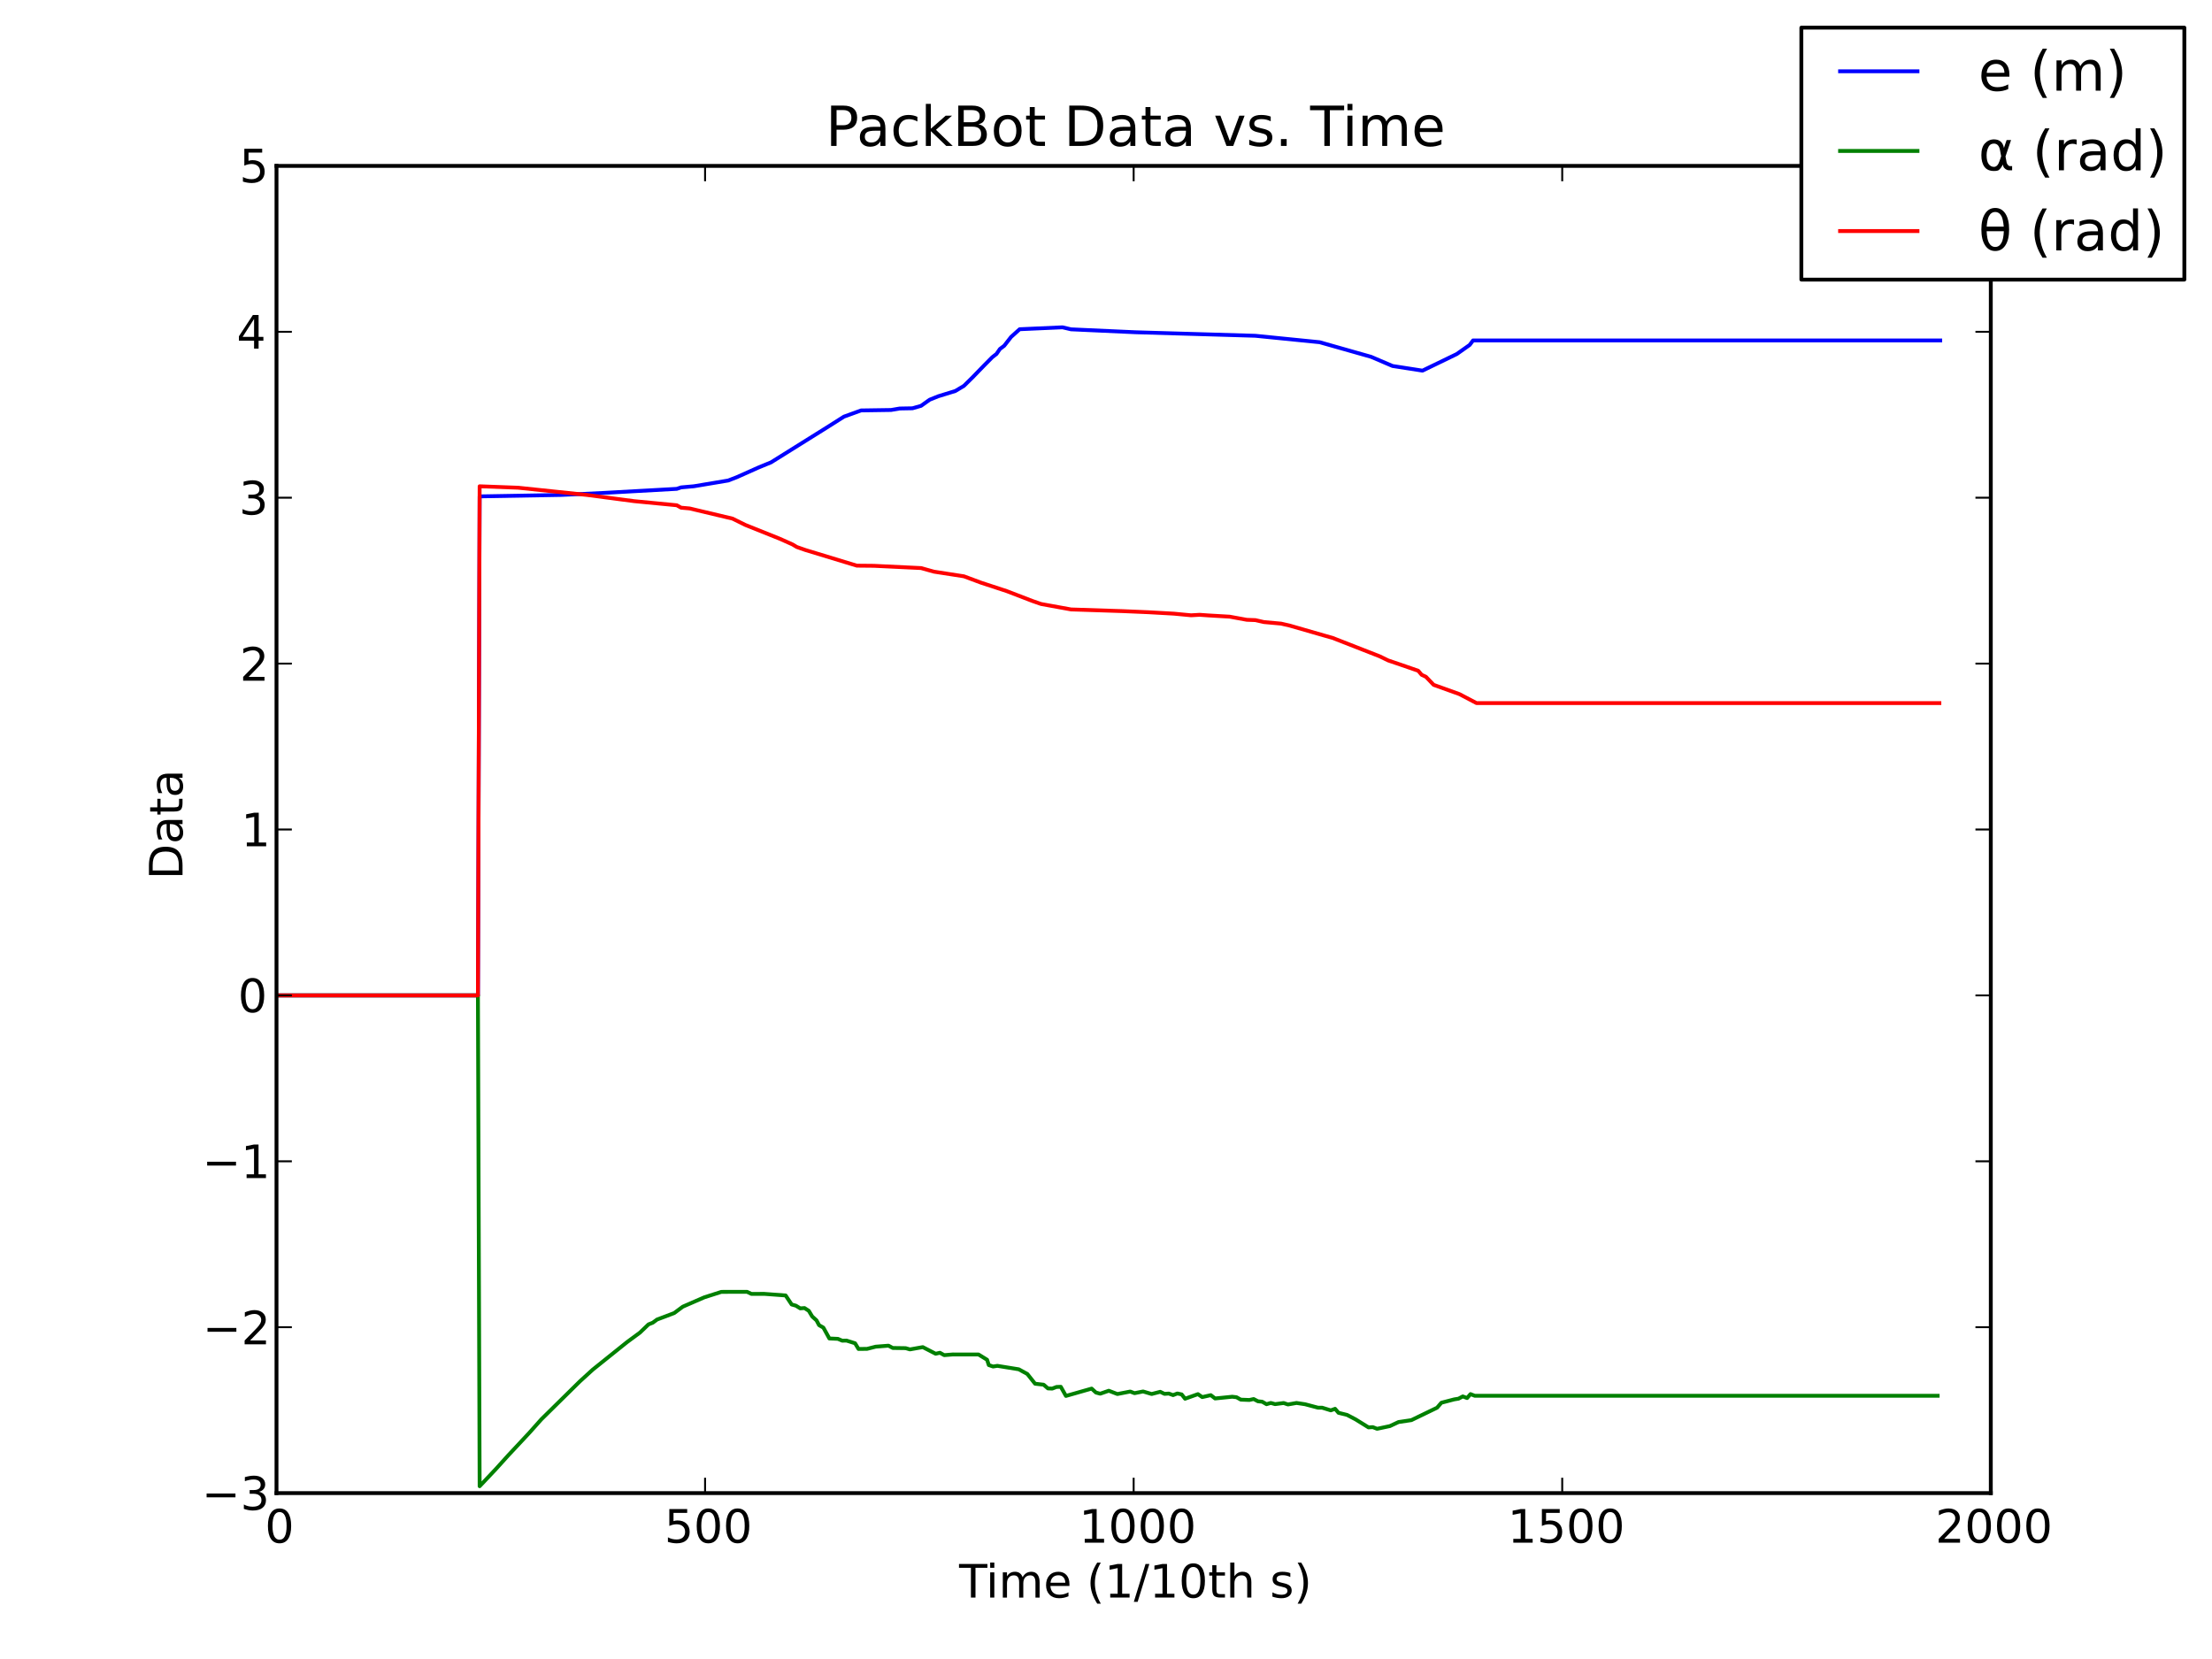 <?xml version="1.0" encoding="UTF-8" standalone="no"?>
<!-- Created with matplotlib (http://matplotlib.sourceforge.net/) -->

<svg
   xmlns:dc="http://purl.org/dc/elements/1.1/"
   xmlns:cc="http://creativecommons.org/ns#"
   xmlns:rdf="http://www.w3.org/1999/02/22-rdf-syntax-ns#"
   xmlns:svg="http://www.w3.org/2000/svg"
   xmlns="http://www.w3.org/2000/svg"
   xmlns:xlink="http://www.w3.org/1999/xlink"
   xmlns:sodipodi="http://sodipodi.sourceforge.net/DTD/sodipodi-0.dtd"
   xmlns:inkscape="http://www.inkscape.org/namespaces/inkscape"
   width="576pt"
   height="432pt"
   viewBox="0 0 576 432"
   version="1.1"
   id="svg1"
   inkscape:version="0.47pre4 r22446"
   sodipodi:docname="pbData.svg"
   inkscape:export-filename="/home/thomas/docs/thesis/thomas/images/pbData.png"
   inkscape:export-xdpi="300"
   inkscape:export-ydpi="300">
  <rect x="0" y="0" width="576" height="432" fill="#333333" stroke="none"/>
  <defs
     id="defs510">
    <inkscape:perspective
       sodipodi:type="inkscape:persp3d"
       inkscape:vp_x="0 : 270 : 1"
       inkscape:vp_y="0 : 1000 : 0"
       inkscape:vp_z="720 : 270 : 1"
       inkscape:persp3d-origin="360 : 180 : 1"
       id="perspective514" />
  </defs>
  <sodipodi:namedview
     pagecolor="#ffffff"
     bordercolor="#666666"
     borderopacity="1"
     objecttolerance="10"
     gridtolerance="10"
     guidetolerance="10"
     inkscape:pageopacity="0"
     inkscape:pageshadow="2"
     inkscape:window-width="640"
     inkscape:window-height="489"
     id="namedview508"
     showgrid="false"
     inkscape:zoom="0.43703704"
     inkscape:cx="360"
     inkscape:cy="270"
     inkscape:window-x="0"
     inkscape:window-y="25"
     inkscape:window-maximized="0"
     inkscape:current-layer="svg1" />
  <g
     id="figure1">
    <g
       id="patch1">
      <path
         style="fill: #ffffff; stroke: #ffffff; stroke-width: 1; stroke-linejoin: round; stroke-linecap: square;  opacity: 1"
         d="M0 432L576 432L576 0 L0 0L0 432"
         id="path5" />
    </g>
    <g
       id="axes1">
      <g
         id="patch2">
        <path
           style="fill: #ffffff; opacity: 1"
           d="M72 388.8L518.4 388.8L518.4 43.2 L72 43.2L72 388.8"
           id="path9" />
      </g>
      <g
         id="line2d1">
        <defs
           id="defs12">
          <clipPath
             id="p50431ccdcb28178602d99d9270004dde">
            <rect
               x="72"
               y="43.2"
               width="446.4"
               height="345.6"
               id="rect15" />
          </clipPath>
        </defs>
        <path
           style="fill: none; stroke: #0000ff; stroke-width: 1; stroke-linejoin: round; stroke-linecap: square;  opacity: 1"
           clip-path="url(#p50431ccdcb28178602d99d9270004dde)"
           d="M72 259.2L124.452 259.2L124.898 129.256 L146.102 128.884L157.262 128.351L176.234 127.295 L177.35 126.916L180.698 126.619L189.626 125.123 L191.858 124.26L197.438 121.769L200.786 120.39 L215.294 111.325L219.758 108.494L224.222 106.876 L232.034 106.759L234.266 106.376L237.614 106.316 L239.846 105.677L242.078 104.087L244.31 103.189 L248.774 101.813L251.006 100.475L253.238 98.278 L256.363 95.058L258.372 93.029L259.488 92.161 L260.381 90.874L261.497 90.035L263.282 87.743 L265.514 85.73L276.674 85.233L278.906 85.757 L295.646 86.517L326.894 87.437L343.634 89.113 L357.026 92.913L362.606 95.3L370.418 96.513 L379.346 92.188L382.694 89.828L383.587 88.645 L505.231 88.645L505.231 88.645"
           id="path17" />
      </g>
      <g
         id="line2d2">
        <path
           style="fill: none; stroke: #008000; stroke-width: 1; stroke-linejoin: round; stroke-linecap: square;  opacity: 1"
           clip-path="url(#p50431ccdcb28178602d99d9270004dde)"
           d="M72 259.2L124.452 259.2L124.898 387.009 L129.139 382.519L132.264 379.059L137.844 373.09 L140.969 369.586L151.013 359.692L154.361 356.64 L163.289 349.476L166.637 347.011L168.869 344.872 L169.985 344.42L171.101 343.601L173.333 342.765 L175.565 341.914L177.797 340.258L183.377 337.83 L187.841 336.401L194.537 336.389L195.653 336.928 L199.001 336.92L204.581 337.337L206.143 339.683 L207.259 339.999L208.375 340.693L209.491 340.614 L210.607 341.33L211.5 342.811L212.616 343.82 L213.286 345.072L214.402 345.706L215.964 348.536 L218.196 348.635L219.312 349.109L220.428 349.085 L222.66 349.784L223.553 351.269L225.785 351.24 L228.017 350.673L231.365 350.41L232.481 351.009 L235.829 351.058L236.945 351.381L240.293 350.787 L243.641 352.512L244.757 352.258L245.873 352.879 L248.105 352.697L254.801 352.702L257.033 354.076 L257.479 355.46L258.595 355.838L259.711 355.664 L261.943 356.024L265.291 356.564L267.523 357.79 L269.532 360.318L271.764 360.573L272.88 361.54 L273.996 361.586L275.112 361.161L276.228 361.118 L277.567 363.496L284.263 361.587L285.379 362.615 L286.495 362.917L288.727 362.145L290.959 363.002 L294.307 362.352L295.423 362.779L297.655 362.335 L299.887 362.996L302.119 362.42L303.235 362.959 L304.351 362.879L305.467 363.285L306.583 362.857 L307.699 363.098L308.592 364.225L311.94 363.03 L313.056 363.8L315.288 363.297L316.404 364.155 L320.868 363.706L321.984 363.836L323.1 364.462 L325.332 364.551L326.448 364.305L327.564 364.892 L328.68 365.006L329.796 365.649L330.912 365.322 L332.028 365.632L334.26 365.342L335.376 365.72 L337.608 365.329L339.84 365.663L343.188 366.553 L344.304 366.565L346.536 367.255L347.652 366.847 L348.545 367.89L350.777 368.441L353.009 369.612 L356.357 371.69L357.473 371.621L358.589 372.057 L361.937 371.346L364.169 370.3L367.517 369.802 L374.213 366.563L375.329 365.268L378.677 364.395 L379.793 364.213L380.909 363.624L382.025 364.051 L382.918 363.023L384.034 363.459L504.562 363.459 L504.562 363.459"
           id="path20" />
      </g>
      <g
         id="line2d3">
        <path
           style="fill: none; stroke: #ff0000; stroke-width: 1; stroke-linejoin: round; stroke-linecap: square;  opacity: 1"
           clip-path="url(#p50431ccdcb28178602d99d9270004dde)"
           d="M72 259.2L124.452 259.2L124.898 126.626 L134.942 127.003L152.798 128.879L165.074 130.493 L176.234 131.572L177.35 132.2L179.582 132.4 L190.742 135.046L194.09 136.697L203.018 140.276 L206.366 141.769L207.482 142.436L209.714 143.218 L223.106 147.295L227.57 147.337L239.846 147.925 L243.194 148.86L251.006 150.071L255.47 151.733 L262.166 153.93L268.862 156.505L271.094 157.279 L278.906 158.697L292.298 159.135L298.994 159.421 L305.69 159.796L307.922 160.009L310.154 160.219 L312.386 160.094L314.618 160.252L320.198 160.579 L324.662 161.395L326.894 161.479L329.126 161.986 L333.59 162.389L335.822 162.898L344.75 165.47 L346.982 166.101L359.258 170.9L361.49 171.983 L364.838 173.121L369.302 174.666L370.195 175.719 L371.311 176.236L373.32 178.335L380.016 180.741 L384.48 183.081L505.008 183.081L505.008 183.081"
           id="path23" />
      </g>
      <g
         id="matplotlib.axis1">
        <g
           id="xtick1">
          <g
             id="line2d4">
            <defs
               id="defs28">
              <path
                 id="m30e32995789d870ad79a2e54c91cf9c6"
                 d="M0 0L0 -4" />
            </defs>
            <g
               id="g31">
              <use
                 style="fill: none; stroke: #000000; stroke-width: 0.5; stroke-linejoin: round; stroke-linecap: butt;  opacity: 1"
                 xlink:href="#m30e32995789d870ad79a2e54c91cf9c6"
                 x="72"
                 y="388.8"
                 id="use33" />
            </g>
          </g>
          <g
             id="line2d5">
            <defs
               id="defs36">
              <path
                 id="m9281cae24120827b11d5ea8a7ad3e96b"
                 d="M0 0L0 4" />
            </defs>
            <g
               id="g39">
              <use
                 style="fill: none; stroke: #000000; stroke-width: 0.5; stroke-linejoin: round; stroke-linecap: butt;  opacity: 1"
                 xlink:href="#m9281cae24120827b11d5ea8a7ad3e96b"
                 x="72"
                 y="43.2"
                 id="use41" />
            </g>
          </g>
          <g
             id="text1">
            <defs
               id="defs44">
              <path
                 id="c_7a2040fe3b94fcd41d0a72c84e93b115"
                 d="M31.781 -66.406q-7.609 0 -11.453 7.5q-3.828 7.484 -3.828 22.531q0 14.984 3.828 22.484q3.844 7.5 11.453 7.5q7.672 0 11.5 -7.5q3.844 -7.5 3.844 -22.484q0 -15.047 -3.844 -22.531q-3.828 -7.5 -11.5 -7.5M31.781 -74.219q12.266 0 18.734 9.703q6.469 9.688 6.469 28.141q0 18.406 -6.469 28.109q-6.469 9.688 -18.734 9.688q-12.25 0 -18.719 -9.688q-6.469 -9.703 -6.469 -28.109q0 -18.453 6.469 -28.141q6.469 -9.703 18.719 -9.703" />
            </defs>
            <g
               style="fill: #000000; opacity: 1"
               transform="translate(68.977,401.706)scale(0.12)"
               id="g47">
              <use
                 xlink:href="#c_7a2040fe3b94fcd41d0a72c84e93b115"
                 id="use49" />
            </g>
          </g>
        </g>
        <g
           id="xtick2">
          <g
             id="line2d6">
            <g
               id="g53">
              <use
                 style="fill: none; stroke: #000000; stroke-width: 0.5; stroke-linejoin: round; stroke-linecap: butt;  opacity: 1"
                 xlink:href="#m30e32995789d870ad79a2e54c91cf9c6"
                 x="183.6"
                 y="388.8"
                 id="use55" />
            </g>
          </g>
          <g
             id="line2d7">
            <g
               id="g58">
              <use
                 style="fill: none; stroke: #000000; stroke-width: 0.5; stroke-linejoin: round; stroke-linecap: butt;  opacity: 1"
                 xlink:href="#m9281cae24120827b11d5ea8a7ad3e96b"
                 x="183.6"
                 y="43.2"
                 id="use60" />
            </g>
          </g>
          <g
             id="text2">
            <defs
               id="defs63">
              <path
                 id="c_1260a2df50f305f3db244e29828f968e"
                 d="M10.797 -72.906l38.719 0l0 8.312l-29.688 0l0 17.859q2.141 -0.734 4.281 -1.094q2.156 -0.359 4.312 -0.359q12.203 0 19.328 6.688q7.141 6.688 7.141 18.109q0 11.766 -7.328 18.297q-7.328 6.516 -20.656 6.516q-4.594 0 -9.359 -0.781q-4.75 -0.781 -9.828 -2.344l0 -9.922q4.391 2.391 9.078 3.562q4.688 1.172 9.906 1.172q8.453 0 13.375 -4.438q4.938 -4.438 4.938 -12.062q0 -7.609 -4.938 -12.047q-4.922 -4.453 -13.375 -4.453q-3.953 0 -7.891 0.875q-3.922 0.875 -8.016 2.734z" />
            </defs>
            <g
               style="fill: #000000; opacity: 1"
               transform="translate(172.998,401.706)scale(0.12)"
               id="g66">
              <use
                 xlink:href="#c_1260a2df50f305f3db244e29828f968e"
                 id="use68" />
              <use
                 xlink:href="#c_7a2040fe3b94fcd41d0a72c84e93b115"
                 x="63.623"
                 id="use70" />
              <use
                 xlink:href="#c_7a2040fe3b94fcd41d0a72c84e93b115"
                 x="127.246"
                 id="use72" />
            </g>
          </g>
        </g>
        <g
           id="xtick3">
          <g
             id="line2d8">
            <g
               id="g76">
              <use
                 style="fill: none; stroke: #000000; stroke-width: 0.5; stroke-linejoin: round; stroke-linecap: butt;  opacity: 1"
                 xlink:href="#m30e32995789d870ad79a2e54c91cf9c6"
                 x="295.2"
                 y="388.8"
                 id="use78" />
            </g>
          </g>
          <g
             id="line2d9">
            <g
               id="g81">
              <use
                 style="fill: none; stroke: #000000; stroke-width: 0.5; stroke-linejoin: round; stroke-linecap: butt;  opacity: 1"
                 xlink:href="#m9281cae24120827b11d5ea8a7ad3e96b"
                 x="295.2"
                 y="43.2"
                 id="use83" />
            </g>
          </g>
          <g
             id="text3">
            <defs
               id="defs86">
              <path
                 id="c_42baa63129a918535c52adb20d687ea7"
                 d="M12.406 -8.297l16.109 0l0 -55.625l-17.531 3.516l0 -8.984l17.438 -3.516l9.859 0l0 64.609l16.109 0l0 8.297l-41.984 0z" />
            </defs>
            <g
               style="fill: #000000; opacity: 1"
               transform="translate(280.973,401.706)scale(0.12)"
               id="g89">
              <use
                 xlink:href="#c_42baa63129a918535c52adb20d687ea7"
                 id="use91" />
              <use
                 xlink:href="#c_7a2040fe3b94fcd41d0a72c84e93b115"
                 x="63.623"
                 id="use93" />
              <use
                 xlink:href="#c_7a2040fe3b94fcd41d0a72c84e93b115"
                 x="127.246"
                 id="use95" />
              <use
                 xlink:href="#c_7a2040fe3b94fcd41d0a72c84e93b115"
                 x="190.869"
                 id="use97" />
            </g>
          </g>
        </g>
        <g
           id="xtick4">
          <g
             id="line2d10">
            <g
               id="g101">
              <use
                 style="fill: none; stroke: #000000; stroke-width: 0.5; stroke-linejoin: round; stroke-linecap: butt;  opacity: 1"
                 xlink:href="#m30e32995789d870ad79a2e54c91cf9c6"
                 x="406.8"
                 y="388.8"
                 id="use103" />
            </g>
          </g>
          <g
             id="line2d11">
            <g
               id="g106">
              <use
                 style="fill: none; stroke: #000000; stroke-width: 0.5; stroke-linejoin: round; stroke-linecap: butt;  opacity: 1"
                 xlink:href="#m9281cae24120827b11d5ea8a7ad3e96b"
                 x="406.8"
                 y="43.2"
                 id="use108" />
            </g>
          </g>
          <g
             id="text4">
            <g
               style="fill: #000000; opacity: 1"
               transform="translate(392.573,401.706)scale(0.12)"
               id="g111">
              <use
                 xlink:href="#c_42baa63129a918535c52adb20d687ea7"
                 id="use113" />
              <use
                 xlink:href="#c_1260a2df50f305f3db244e29828f968e"
                 x="63.623"
                 id="use115" />
              <use
                 xlink:href="#c_7a2040fe3b94fcd41d0a72c84e93b115"
                 x="127.246"
                 id="use117" />
              <use
                 xlink:href="#c_7a2040fe3b94fcd41d0a72c84e93b115"
                 x="190.869"
                 id="use119" />
            </g>
          </g>
        </g>
        <g
           id="xtick5">
          <g
             id="line2d12">
            <g
               id="g123">
              <use
                 style="fill: none; stroke: #000000; stroke-width: 0.5; stroke-linejoin: round; stroke-linecap: butt;  opacity: 1"
                 xlink:href="#m30e32995789d870ad79a2e54c91cf9c6"
                 x="518.4"
                 y="388.8"
                 id="use125" />
            </g>
          </g>
          <g
             id="line2d13">
            <g
               id="g128">
              <use
                 style="fill: none; stroke: #000000; stroke-width: 0.5; stroke-linejoin: round; stroke-linecap: butt;  opacity: 1"
                 xlink:href="#m9281cae24120827b11d5ea8a7ad3e96b"
                 x="518.4"
                 y="43.2"
                 id="use130" />
            </g>
          </g>
          <g
             id="text5">
            <defs
               id="defs133">
              <path
                 id="c_ed3f3ed3ebfbd18bcb9c012009a68ad1"
                 d="M19.188 -8.297l34.422 0l0 8.297l-46.281 0l0 -8.297q5.609 -5.812 15.297 -15.594q9.703 -9.797 12.188 -12.641q4.734 -5.312 6.609 -9q1.891 -3.688 1.891 -7.25q0 -5.812 -4.078 -9.469q-4.078 -3.672 -10.625 -3.672q-4.641 0 -9.797 1.609q-5.141 1.609 -11 4.891l0 -9.969q5.953 -2.391 11.125 -3.609q5.188 -1.219 9.484 -1.219q11.328 0 18.062 5.672q6.734 5.656 6.734 15.125q0 4.5 -1.688 8.531q-1.672 4.016 -6.125 9.484q-1.219 1.422 -7.766 8.188q-6.531 6.766 -18.453 18.922" />
            </defs>
            <g
               style="fill: #000000; opacity: 1"
               transform="translate(503.955,401.706)scale(0.12)"
               id="g136">
              <use
                 xlink:href="#c_ed3f3ed3ebfbd18bcb9c012009a68ad1"
                 id="use138" />
              <use
                 xlink:href="#c_7a2040fe3b94fcd41d0a72c84e93b115"
                 x="63.623"
                 id="use140" />
              <use
                 xlink:href="#c_7a2040fe3b94fcd41d0a72c84e93b115"
                 x="127.246"
                 id="use142" />
              <use
                 xlink:href="#c_7a2040fe3b94fcd41d0a72c84e93b115"
                 x="190.869"
                 id="use144" />
            </g>
          </g>
        </g>
        <g
           id="text6">
          <defs
             id="defs147">
            <path
               id="c_9e4b30cbdf32072672ded72e9074c4c9"
               d="M-0.297 -72.906l61.672 0l0 8.312l-25.875 0l0 64.594l-9.906 0l0 -64.594l-25.891 0z" />
            <path
               id="c_6a63bda47b2f3da1cec6aadd80692cfe"
               d="M9.422 -54.688l8.984 0l0 54.688l-8.984 0zM9.422 -75.984l8.984 0l0 11.391l-8.984 0z" />
            <path
               id="c_4653c6dfde66c7610eae0911760d3490"
               d="M52 -44.188q3.375 -6.062 8.062 -8.938q4.688 -2.875 11.031 -2.875q8.547 0 13.188 5.984q4.641 5.969 4.641 17l0 33.016l-9.031 0l0 -32.719q0 -7.859 -2.797 -11.656q-2.781 -3.812 -8.484 -3.812q-6.984 0 -11.047 4.641q-4.047 4.625 -4.047 12.641l0 30.906l-9.031 0l0 -32.719q0 -7.906 -2.781 -11.688q-2.781 -3.781 -8.594 -3.781q-6.891 0 -10.953 4.656q-4.047 4.656 -4.047 12.625l0 30.906l-9.031 0l0 -54.688l9.031 0l0 8.5q3.078 -5.031 7.375 -7.422q4.297 -2.391 10.203 -2.391q5.969 0 10.141 3.031q4.172 3.016 6.172 8.781" />
            <path
               id="c_0bce5afba2dc6b9024b26277c38ad8e8"
               d="M56.203 -29.594l0 4.391l-41.312 0q0.594 9.281 5.594 14.141q5 4.859 13.938 4.859q5.172 0 10.031 -1.266q4.859 -1.266 9.656 -3.812l0 8.5q-4.844 2.047 -9.922 3.125q-5.078 1.078 -10.297 1.078q-13.094 0 -20.734 -7.609q-7.641 -7.625 -7.641 -20.625q0 -13.422 7.25 -21.297q7.25 -7.891 19.562 -7.891q11.031 0 17.453 7.109q6.422 7.094 6.422 19.297M47.219 -32.234q-0.094 -7.359 -4.125 -11.75q-4.031 -4.406 -10.672 -4.406q-7.516 0 -12.031 4.25q-4.516 4.25 -5.203 11.969z" />
            <path
               id="c_d41d8cd98f00b204e9800998ecf8427e"
               d="" />
            <path
               id="c_7efa9804c2b4c09a4b614b91fdebee3d"
               d="M31 -75.875q-6.531 11.219 -9.719 22.219q-3.172 10.984 -3.172 22.266q0 11.266 3.203 22.328q3.203 11.062 9.688 22.25l-7.812 0q-7.312 -11.484 -10.953 -22.562q-3.641 -11.078 -3.641 -22.016q0 -10.891 3.609 -21.922q3.625 -11.047 10.984 -22.562z" />
            <path
               id="c_9c6d5cbc59c6231647eb409cc6b37bb3"
               d="M25.391 -72.906l8.297 0l-25.391 82.188l-8.297 0z" />
            <path
               id="c_0f8c41144cfbf448378cb6fd1cc8e549"
               d="M18.312 -70.219l0 15.531l18.5 0l0 6.984l-18.5 0l0 29.688q0 6.688 1.828 8.594q1.828 1.906 7.453 1.906l9.219 0l0 7.516l-9.219 0q-10.406 0 -14.359 -3.875q-3.953 -3.891 -3.953 -14.141l0 -29.688l-6.594 0l0 -6.984l6.594 0l0 -15.531z" />
            <path
               id="c_74d54c94aa871ec39e2bc6697dde6c00"
               d="M54.891 -33.016l0 33.016l-8.984 0l0 -32.719q0 -7.766 -3.031 -11.609q-3.031 -3.859 -9.078 -3.859q-7.281 0 -11.484 4.641q-4.203 4.625 -4.203 12.641l0 30.906l-9.031 0l0 -75.984l9.031 0l0 29.797q3.234 -4.938 7.594 -7.375q4.375 -2.438 10.094 -2.438q9.422 0 14.25 5.828q4.844 5.828 4.844 17.156" />
            <path
               id="c_8e0810ad13fe20a2a87a2619799b154d"
               d="M44.281 -53.078l0 8.5q-3.797 -1.953 -7.906 -2.922q-4.094 -0.984 -8.5 -0.984q-6.688 0 -10.031 2.047q-3.344 2.047 -3.344 6.156q0 3.125 2.391 4.906q2.391 1.781 9.625 3.391l3.078 0.688q9.562 2.047 13.594 5.781q4.031 3.734 4.031 10.422q0 7.625 -6.031 12.078q-6.031 4.438 -16.578 4.438q-4.391 0 -9.156 -0.859q-4.766 -0.859 -10.031 -2.562l0 -9.281q4.984 2.594 9.812 3.891q4.828 1.281 9.578 1.281q6.344 0 9.75 -2.172q3.422 -2.172 3.422 -6.125q0 -3.656 -2.469 -5.609q-2.453 -1.953 -10.812 -3.766l-3.125 -0.734q-8.344 -1.75 -12.062 -5.391q-3.703 -3.641 -3.703 -9.984q0 -7.719 5.469 -11.906q5.469 -4.203 15.531 -4.203q4.969 0 9.359 0.734q4.406 0.719 8.109 2.188" />
            <path
               id="c_e96974be642f6eac0427d72f9cec6c19"
               d="M8.016 -75.875l7.812 0q7.312 11.516 10.953 22.562q3.641 11.031 3.641 21.922q0 10.938 -3.641 22.016q-3.641 11.078 -10.953 22.562l-7.812 0q6.484 -11.188 9.688 -22.25q3.203 -11.062 3.203 -22.328q0 -11.281 -3.203 -22.266q-3.203 -11 -9.688 -22.219" />
          </defs>
          <g
             style="fill: #000000; opacity: 1"
             transform="translate(249.755,416.003)scale(0.12)"
             id="g160">
            <use
               xlink:href="#c_9e4b30cbdf32072672ded72e9074c4c9"
               id="use162" />
            <use
               xlink:href="#c_6a63bda47b2f3da1cec6aadd80692cfe"
               x="57.959"
               id="use164" />
            <use
               xlink:href="#c_4653c6dfde66c7610eae0911760d3490"
               x="85.742"
               id="use166" />
            <use
               xlink:href="#c_0bce5afba2dc6b9024b26277c38ad8e8"
               x="183.154"
               id="use168" />
            <use
               xlink:href="#c_d41d8cd98f00b204e9800998ecf8427e"
               x="244.678"
               id="use170" />
            <use
               xlink:href="#c_7efa9804c2b4c09a4b614b91fdebee3d"
               x="276.465"
               id="use172" />
            <use
               xlink:href="#c_42baa63129a918535c52adb20d687ea7"
               x="315.479"
               id="use174" />
            <use
               xlink:href="#c_9c6d5cbc59c6231647eb409cc6b37bb3"
               x="379.102"
               id="use176" />
            <use
               xlink:href="#c_42baa63129a918535c52adb20d687ea7"
               x="412.793"
               id="use178" />
            <use
               xlink:href="#c_7a2040fe3b94fcd41d0a72c84e93b115"
               x="476.416"
               id="use180" />
            <use
               xlink:href="#c_0f8c41144cfbf448378cb6fd1cc8e549"
               x="540.039"
               id="use182" />
            <use
               xlink:href="#c_74d54c94aa871ec39e2bc6697dde6c00"
               x="579.248"
               id="use184" />
            <use
               xlink:href="#c_d41d8cd98f00b204e9800998ecf8427e"
               x="642.627"
               id="use186" />
            <use
               xlink:href="#c_8e0810ad13fe20a2a87a2619799b154d"
               x="674.414"
               id="use188" />
            <use
               xlink:href="#c_e96974be642f6eac0427d72f9cec6c19"
               x="726.514"
               id="use190" />
          </g>
        </g>
      </g>
      <g
         id="matplotlib.axis2">
        <g
           id="ytick1">
          <g
             id="line2d14">
            <defs
               id="defs195">
              <path
                 id="m3400efa6b1638b3fea9e19e898273957"
                 d="M0 0L4 0" />
            </defs>
            <g
               id="g198">
              <use
                 style="fill: none; stroke: #000000; stroke-width: 0.5; stroke-linejoin: round; stroke-linecap: butt;  opacity: 1"
                 xlink:href="#m3400efa6b1638b3fea9e19e898273957"
                 x="72"
                 y="388.8"
                 id="use200" />
            </g>
          </g>
          <g
             id="line2d15">
            <defs
               id="defs203">
              <path
                 id="m20b58b2501143cb5e0a5e8f1ef6f1643"
                 d="M0 0L-4 0" />
            </defs>
            <g
               id="g206">
              <use
                 style="fill: none; stroke: #000000; stroke-width: 0.5; stroke-linejoin: round; stroke-linecap: butt;  opacity: 1"
                 xlink:href="#m20b58b2501143cb5e0a5e8f1ef6f1643"
                 x="518.4"
                 y="388.8"
                 id="use208" />
            </g>
          </g>
          <g
             id="text7">
            <defs
               id="defs211">
              <path
                 id="c_6a8d56c819c37117ab4cf023bec22a5a"
                 d="M10.594 -35.5l62.594 0l0 8.297l-62.594 0z" />
              <path
                 id="c_3dcfa38a02242cb63ec6726c6e70be7a"
                 d="M40.578 -39.312q7.078 1.516 11.047 6.312q3.984 4.781 3.984 11.812q0 10.781 -7.422 16.703q-7.422 5.906 -21.094 5.906q-4.578 0 -9.438 -0.906q-4.859 -0.906 -10.031 -2.719l0 -9.516q4.094 2.391 8.969 3.609q4.891 1.219 10.219 1.219q9.266 0 14.125 -3.656q4.859 -3.656 4.859 -10.641q0 -6.453 -4.516 -10.078q-4.516 -3.641 -12.562 -3.641l-8.5 0l0 -8.109l8.891 0q7.266 0 11.125 -2.906q3.859 -2.906 3.859 -8.375q0 -5.609 -3.984 -8.609q-3.969 -3.016 -11.391 -3.016q-4.062 0 -8.703 0.891q-4.641 0.875 -10.203 2.719l0 -8.781q5.625 -1.562 10.531 -2.344q4.906 -0.781 9.25 -0.781q11.234 0 17.766 5.109q6.547 5.094 6.547 13.781q0 6.062 -3.469 10.234q-3.469 4.172 -9.859 5.781" />
            </defs>
            <g
               style="fill: #000000; opacity: 1"
               transform="translate(52.531,393.167)scale(0.12)"
               id="g215">
              <use
                 xlink:href="#c_6a8d56c819c37117ab4cf023bec22a5a"
                 id="use217" />
              <use
                 xlink:href="#c_3dcfa38a02242cb63ec6726c6e70be7a"
                 x="83.789"
                 id="use219" />
            </g>
          </g>
        </g>
        <g
           id="ytick2">
          <g
             id="line2d16">
            <g
               id="g223">
              <use
                 style="fill: none; stroke: #000000; stroke-width: 0.5; stroke-linejoin: round; stroke-linecap: butt;  opacity: 1"
                 xlink:href="#m3400efa6b1638b3fea9e19e898273957"
                 x="72"
                 y="345.6"
                 id="use225" />
            </g>
          </g>
          <g
             id="line2d17">
            <g
               id="g228">
              <use
                 style="fill: none; stroke: #000000; stroke-width: 0.5; stroke-linejoin: round; stroke-linecap: butt;  opacity: 1"
                 xlink:href="#m20b58b2501143cb5e0a5e8f1ef6f1643"
                 x="518.4"
                 y="345.6"
                 id="use230" />
            </g>
          </g>
          <g
             id="text8">
            <g
               style="fill: #000000; opacity: 1"
               transform="translate(52.766,350.053)scale(0.12)"
               id="g233">
              <use
                 xlink:href="#c_6a8d56c819c37117ab4cf023bec22a5a"
                 id="use235" />
              <use
                 xlink:href="#c_ed3f3ed3ebfbd18bcb9c012009a68ad1"
                 x="83.789"
                 id="use237" />
            </g>
          </g>
        </g>
        <g
           id="ytick3">
          <g
             id="line2d18">
            <g
               id="g241">
              <use
                 style="fill: none; stroke: #000000; stroke-width: 0.5; stroke-linejoin: round; stroke-linecap: butt;  opacity: 1"
                 xlink:href="#m3400efa6b1638b3fea9e19e898273957"
                 x="72"
                 y="302.4"
                 id="use243" />
            </g>
          </g>
          <g
             id="line2d19">
            <g
               id="g246">
              <use
                 style="fill: none; stroke: #000000; stroke-width: 0.5; stroke-linejoin: round; stroke-linecap: butt;  opacity: 1"
                 xlink:href="#m20b58b2501143cb5e0a5e8f1ef6f1643"
                 x="518.4"
                 y="302.4"
                 id="use248" />
            </g>
          </g>
          <g
             id="text9">
            <g
               style="fill: #000000; opacity: 1"
               transform="translate(52.672,306.775)scale(0.12)"
               id="g251">
              <use
                 xlink:href="#c_6a8d56c819c37117ab4cf023bec22a5a"
                 id="use253" />
              <use
                 xlink:href="#c_42baa63129a918535c52adb20d687ea7"
                 x="83.789"
                 id="use255" />
            </g>
          </g>
        </g>
        <g
           id="ytick4">
          <g
             id="line2d20">
            <g
               id="g259">
              <use
                 style="fill: none; stroke: #000000; stroke-width: 0.5; stroke-linejoin: round; stroke-linecap: butt;  opacity: 1"
                 xlink:href="#m3400efa6b1638b3fea9e19e898273957"
                 x="72"
                 y="259.2"
                 id="use261" />
            </g>
          </g>
          <g
             id="line2d21">
            <g
               id="g264">
              <use
                 style="fill: none; stroke: #000000; stroke-width: 0.5; stroke-linejoin: round; stroke-linecap: butt;  opacity: 1"
                 xlink:href="#m20b58b2501143cb5e0a5e8f1ef6f1643"
                 x="518.4"
                 y="259.2"
                 id="use266" />
            </g>
          </g>
          <g
             id="text10">
            <g
               style="fill: #000000; opacity: 1"
               transform="translate(61.953,263.567)scale(0.12)"
               id="g269">
              <use
                 xlink:href="#c_7a2040fe3b94fcd41d0a72c84e93b115"
                 id="use271" />
            </g>
          </g>
        </g>
        <g
           id="ytick5">
          <g
             id="line2d22">
            <g
               id="g275">
              <use
                 style="fill: none; stroke: #000000; stroke-width: 0.5; stroke-linejoin: round; stroke-linecap: butt;  opacity: 1"
                 xlink:href="#m3400efa6b1638b3fea9e19e898273957"
                 x="72"
                 y="216"
                 id="use277" />
            </g>
          </g>
          <g
             id="line2d23">
            <g
               id="g280">
              <use
                 style="fill: none; stroke: #000000; stroke-width: 0.5; stroke-linejoin: round; stroke-linecap: butt;  opacity: 1"
                 xlink:href="#m20b58b2501143cb5e0a5e8f1ef6f1643"
                 x="518.4"
                 y="216"
                 id="use282" />
            </g>
          </g>
          <g
             id="text11">
            <g
               style="fill: #000000; opacity: 1"
               transform="translate(62.781,220.375)scale(0.12)"
               id="g285">
              <use
                 xlink:href="#c_42baa63129a918535c52adb20d687ea7"
                 id="use287" />
            </g>
          </g>
        </g>
        <g
           id="ytick6">
          <g
             id="line2d24">
            <g
               id="g291">
              <use
                 style="fill: none; stroke: #000000; stroke-width: 0.5; stroke-linejoin: round; stroke-linecap: butt;  opacity: 1"
                 xlink:href="#m3400efa6b1638b3fea9e19e898273957"
                 x="72"
                 y="172.8"
                 id="use293" />
            </g>
          </g>
          <g
             id="line2d25">
            <g
               id="g296">
              <use
                 style="fill: none; stroke: #000000; stroke-width: 0.5; stroke-linejoin: round; stroke-linecap: butt;  opacity: 1"
                 xlink:href="#m20b58b2501143cb5e0a5e8f1ef6f1643"
                 x="518.4"
                 y="172.8"
                 id="use298" />
            </g>
          </g>
          <g
             id="text12">
            <g
               style="fill: #000000; opacity: 1"
               transform="translate(62.438,177.253)scale(0.12)"
               id="g301">
              <use
                 xlink:href="#c_ed3f3ed3ebfbd18bcb9c012009a68ad1"
                 id="use303" />
            </g>
          </g>
        </g>
        <g
           id="ytick7">
          <g
             id="line2d26">
            <g
               id="g307">
              <use
                 style="fill: none; stroke: #000000; stroke-width: 0.5; stroke-linejoin: round; stroke-linecap: butt;  opacity: 1"
                 xlink:href="#m3400efa6b1638b3fea9e19e898273957"
                 x="72"
                 y="129.6"
                 id="use309" />
            </g>
          </g>
          <g
             id="line2d27">
            <g
               id="g312">
              <use
                 style="fill: none; stroke: #000000; stroke-width: 0.5; stroke-linejoin: round; stroke-linecap: butt;  opacity: 1"
                 xlink:href="#m20b58b2501143cb5e0a5e8f1ef6f1643"
                 x="518.4"
                 y="129.6"
                 id="use314" />
            </g>
          </g>
          <g
             id="text13">
            <g
               style="fill: #000000; opacity: 1"
               transform="translate(62.25,133.967)scale(0.12)"
               id="g317">
              <use
                 xlink:href="#c_3dcfa38a02242cb63ec6726c6e70be7a"
                 id="use319" />
            </g>
          </g>
        </g>
        <g
           id="ytick8">
          <g
             id="line2d28">
            <g
               id="g323">
              <use
                 style="fill: none; stroke: #000000; stroke-width: 0.5; stroke-linejoin: round; stroke-linecap: butt;  opacity: 1"
                 xlink:href="#m3400efa6b1638b3fea9e19e898273957"
                 x="72"
                 y="86.4"
                 id="use325" />
            </g>
          </g>
          <g
             id="line2d29">
            <g
               id="g328">
              <use
                 style="fill: none; stroke: #000000; stroke-width: 0.5; stroke-linejoin: round; stroke-linecap: butt;  opacity: 1"
                 xlink:href="#m20b58b2501143cb5e0a5e8f1ef6f1643"
                 x="518.4"
                 y="86.4"
                 id="use330" />
            </g>
          </g>
          <g
             id="text14">
            <defs
               id="defs333">
              <path
                 id="c_a0416418d96557a09b8c1332d34883ba"
                 d="M37.797 -64.312l-24.906 38.922l24.906 0zM35.203 -72.906l12.406 0l0 47.516l10.406 0l0 8.203l-10.406 0l0 17.188l-9.812 0l0 -17.188l-32.906 0l0 -9.516z" />
            </defs>
            <g
               style="fill: #000000; opacity: 1"
               transform="translate(61.625,90.775)scale(0.12)"
               id="g336">
              <use
                 xlink:href="#c_a0416418d96557a09b8c1332d34883ba"
                 id="use338" />
            </g>
          </g>
        </g>
        <g
           id="ytick9">
          <g
             id="line2d30">
            <g
               id="g342">
              <use
                 style="fill: none; stroke: #000000; stroke-width: 0.5; stroke-linejoin: round; stroke-linecap: butt;  opacity: 1"
                 xlink:href="#m3400efa6b1638b3fea9e19e898273957"
                 x="72"
                 y="43.2"
                 id="use344" />
            </g>
          </g>
          <g
             id="line2d31">
            <g
               id="g347">
              <use
                 style="fill: none; stroke: #000000; stroke-width: 0.5; stroke-linejoin: round; stroke-linecap: butt;  opacity: 1"
                 xlink:href="#m20b58b2501143cb5e0a5e8f1ef6f1643"
                 x="518.4"
                 y="43.2"
                 id="use349" />
            </g>
          </g>
          <g
             id="text15">
            <g
               style="fill: #000000; opacity: 1"
               transform="translate(62.328,47.489)scale(0.12)"
               id="g352">
              <use
                 xlink:href="#c_1260a2df50f305f3db244e29828f968e"
                 id="use354" />
            </g>
          </g>
        </g>
        <g
           id="text16">
          <defs
             id="defs357">
            <path
               id="c_ff9441f72805bc441fcb0bfe0d774f13"
               d="M19.672 -64.797l0 56.688l11.922 0q15.094 0 22.094 -6.828q7 -6.844 7 -21.594q0 -14.641 -7 -21.453q-7 -6.812 -22.094 -6.812zM9.812 -72.906l20.266 0q21.188 0 31.094 8.812q9.922 8.812 9.922 27.562q0 18.859 -9.969 27.703q-9.953 8.828 -31.047 8.828l-20.266 0z" />
            <path
               id="c_01d93a582460e35a7945ca50d148ffeb"
               d="M34.281 -27.484q-10.891 0 -15.094 2.484q-4.203 2.484 -4.203 8.5q0 4.781 3.156 7.594q3.156 2.797 8.562 2.797q7.484 0 12 -5.297q4.516 -5.297 4.516 -14.078l0 -2zM52.203 -31.203l0 31.203l-8.984 0l0 -8.297q-3.078 4.969 -7.672 7.344q-4.594 2.375 -11.234 2.375q-8.391 0 -13.359 -4.719q-4.953 -4.719 -4.953 -12.625q0 -9.219 6.172 -13.906q6.188 -4.688 18.438 -4.688l12.609 0l0 -0.891q0 -6.203 -4.078 -9.594q-4.078 -3.391 -11.453 -3.391q-4.688 0 -9.141 1.125q-4.438 1.125 -8.531 3.375l0 -8.312q4.922 -1.906 9.562 -2.844q4.641 -0.953 9.031 -0.953q11.875 0 17.734 6.156q5.859 6.141 5.859 18.641" />
          </defs>
          <g
             style="fill: #000000; opacity: 1"
             transform="translate(47.531,229.023)rotate(-90.0)scale(0.12)"
             id="g361">
            <use
               xlink:href="#c_ff9441f72805bc441fcb0bfe0d774f13"
               id="use363" />
            <use
               xlink:href="#c_01d93a582460e35a7945ca50d148ffeb"
               x="77.002"
               id="use365" />
            <use
               xlink:href="#c_0f8c41144cfbf448378cb6fd1cc8e549"
               x="138.281"
               id="use367" />
            <use
               xlink:href="#c_01d93a582460e35a7945ca50d148ffeb"
               x="177.49"
               id="use369" />
          </g>
        </g>
      </g>
      <g
         id="patch3">
        <path
           style="fill: none; stroke: #000000; stroke-width: 1; stroke-linejoin: round; stroke-linecap: square;  opacity: 1"
           d="M72 43.2L518.4 43.2"
           id="path372" />
      </g>
      <g
         id="patch4">
        <path
           style="fill: none; stroke: #000000; stroke-width: 1; stroke-linejoin: round; stroke-linecap: square;  opacity: 1"
           d="M518.4 388.8L518.4 43.2"
           id="path375" />
      </g>
      <g
         id="patch5">
        <path
           style="fill: none; stroke: #000000; stroke-width: 1; stroke-linejoin: round; stroke-linecap: square;  opacity: 1"
           d="M72 388.8L518.4 388.8"
           id="path378" />
      </g>
      <g
         id="patch6">
        <path
           style="fill: none; stroke: #000000; stroke-width: 1; stroke-linejoin: round; stroke-linecap: square;  opacity: 1"
           d="M72 388.8L72 43.2"
           id="path381" />
      </g>
      <g
         id="text17">
        <defs
           id="defs384">
          <path
             id="c_518d586bee075aa0153eaebfcb5ab11f"
             d="M19.672 -64.797l0 27.391l12.406 0q6.891 0 10.641 -3.562q3.766 -3.562 3.766 -10.156q0 -6.547 -3.766 -10.109q-3.75 -3.562 -10.641 -3.562zM9.812 -72.906l22.266 0q12.266 0 18.531 5.547q6.281 5.547 6.281 16.234q0 10.797 -6.281 16.312q-6.266 5.516 -18.531 5.516l-12.406 0l0 29.297l-9.859 0z" />
          <path
             id="c_d650c37394b681142a10dfc54356d478"
             d="M48.781 -52.594l0 8.406q-3.812 -2.109 -7.641 -3.156q-3.828 -1.047 -7.734 -1.047q-8.75 0 -13.594 5.547q-4.828 5.531 -4.828 15.547q0 10.016 4.828 15.562q4.844 5.531 13.594 5.531q3.906 0 7.734 -1.047q3.828 -1.047 7.641 -3.156l0 8.312q-3.766 1.75 -7.797 2.625q-4.016 0.891 -8.562 0.891q-12.359 0 -19.641 -7.766q-7.266 -7.766 -7.266 -20.953q0 -13.375 7.344 -21.031q7.359 -7.672 20.156 -7.672q4.141 0 8.094 0.859q3.953 0.844 7.672 2.547" />
          <path
             id="c_dcb78ab3124be785176d70a27dde1356"
             d="M9.078 -75.984l9.031 0l0 44.875l26.812 -23.578l11.469 0l-29 25.578l30.234 29.109l-11.719 0l-27.797 -26.703l0 26.703l-9.031 0z" />
          <path
             id="c_425fd1cbcd899bef0a79975ae4756bf8"
             d="M19.672 -34.812l0 26.703l15.828 0q7.953 0 11.781 -3.297q3.844 -3.297 3.844 -10.078q0 -6.844 -3.844 -10.078q-3.828 -3.25 -11.781 -3.25zM19.672 -64.797l0 21.969l14.609 0q7.219 0 10.75 -2.703q3.547 -2.719 3.547 -8.281q0 -5.516 -3.547 -8.25q-3.531 -2.734 -10.75 -2.734zM9.812 -72.906l25.203 0q11.281 0 17.375 4.688q6.109 4.688 6.109 13.328q0 6.703 -3.125 10.656q-3.125 3.953 -9.188 4.922q7.281 1.562 11.312 6.531q4.031 4.953 4.031 12.375q0 9.766 -6.641 15.094q-6.641 5.312 -18.906 5.312l-26.172 0z" />
          <path
             id="c_f05dd90d41f04bb96ef1ca503cc2044b"
             d="M30.609 -48.391q-7.219 0 -11.422 5.641q-4.203 5.641 -4.203 15.453q0 9.812 4.172 15.453q4.188 5.641 11.453 5.641q7.188 0 11.375 -5.656q4.203 -5.672 4.203 -15.438q0 -9.719 -4.203 -15.406q-4.188 -5.688 -11.375 -5.688M30.609 -56q11.719 0 18.406 7.625q6.703 7.609 6.703 21.078q0 13.422 -6.703 21.078q-6.688 7.641 -18.406 7.641q-11.766 0 -18.438 -7.641q-6.656 -7.656 -6.656 -21.078q0 -13.469 6.656 -21.078q6.672 -7.625 18.438 -7.625" />
          <path
             id="c_c48ceabac27bf136feba2f4bf2716ab6"
             d="M2.984 -54.688l9.516 0l17.094 45.891l17.094 -45.891l9.516 0l-20.516 54.688l-12.203 0z" />
          <path
             id="c_ed3e21196fb739f392806f09ca0594ef"
             d="M10.688 -12.406l10.312 0l0 12.406l-10.312 0z" />
        </defs>
        <g
           style="fill: #000000; opacity: 1"
           transform="translate(215.005,37.997)scale(0.144)"
           id="g393">
          <use
             xlink:href="#c_518d586bee075aa0153eaebfcb5ab11f"
             id="use395" />
          <use
             xlink:href="#c_01d93a582460e35a7945ca50d148ffeb"
             x="55.803"
             id="use397" />
          <use
             xlink:href="#c_d650c37394b681142a10dfc54356d478"
             x="117.082"
             id="use399" />
          <use
             xlink:href="#c_dcb78ab3124be785176d70a27dde1356"
             x="172.062"
             id="use401" />
          <use
             xlink:href="#c_425fd1cbcd899bef0a79975ae4756bf8"
             x="229.973"
             id="use403" />
          <use
             xlink:href="#c_f05dd90d41f04bb96ef1ca503cc2044b"
             x="298.576"
             id="use405" />
          <use
             xlink:href="#c_0f8c41144cfbf448378cb6fd1cc8e549"
             x="359.758"
             id="use407" />
          <use
             xlink:href="#c_d41d8cd98f00b204e9800998ecf8427e"
             x="398.967"
             id="use409" />
          <use
             xlink:href="#c_ff9441f72805bc441fcb0bfe0d774f13"
             x="430.754"
             id="use411" />
          <use
             xlink:href="#c_01d93a582460e35a7945ca50d148ffeb"
             x="507.756"
             id="use413" />
          <use
             xlink:href="#c_0f8c41144cfbf448378cb6fd1cc8e549"
             x="569.035"
             id="use415" />
          <use
             xlink:href="#c_01d93a582460e35a7945ca50d148ffeb"
             x="608.244"
             id="use417" />
          <use
             xlink:href="#c_d41d8cd98f00b204e9800998ecf8427e"
             x="669.523"
             id="use419" />
          <use
             xlink:href="#c_c48ceabac27bf136feba2f4bf2716ab6"
             x="701.311"
             id="use421" />
          <use
             xlink:href="#c_8e0810ad13fe20a2a87a2619799b154d"
             x="760.49"
             id="use423" />
          <use
             xlink:href="#c_ed3e21196fb739f392806f09ca0594ef"
             x="812.59"
             id="use425" />
          <use
             xlink:href="#c_d41d8cd98f00b204e9800998ecf8427e"
             x="844.377"
             id="use427" />
          <use
             xlink:href="#c_9e4b30cbdf32072672ded72e9074c4c9"
             x="876.164"
             id="use429" />
          <use
             xlink:href="#c_6a63bda47b2f3da1cec6aadd80692cfe"
             x="934.123"
             id="use431" />
          <use
             xlink:href="#c_4653c6dfde66c7610eae0911760d3490"
             x="961.906"
             id="use433" />
          <use
             xlink:href="#c_0bce5afba2dc6b9024b26277c38ad8e8"
             x="1059.318"
             id="use435" />
        </g>
      </g>
    </g>
    <g
       id="legend1">
      <g
         id="patch7">
        <path
           style="fill: #ffffff; stroke: #000000; stroke-width: 1; stroke-linejoin: round; stroke-linecap: square;  opacity: 1"
           d="M469.069 72.808L568.8 72.808L568.8 7.2 L469.069 7.2L469.069 72.808z"
           id="path439" />
      </g>
      <g
         id="line2d32">
        <path
           style="fill: none; stroke: #0000ff; stroke-width: 1; stroke-linejoin: round; stroke-linecap: square;  opacity: 1"
           d="M479.149 18.561L499.309 18.561"
           id="path442" />
      </g>
      <g
         id="line2d33" />
      <g
         id="text18">
        <g
           style="fill: #000000; opacity: 1"
           transform="translate(515.149,23.601)scale(0.144)"
           id="g446">
          <use
             xlink:href="#c_0bce5afba2dc6b9024b26277c38ad8e8"
             id="use448" />
          <use
             xlink:href="#c_d41d8cd98f00b204e9800998ecf8427e"
             x="61.523"
             id="use450" />
          <use
             xlink:href="#c_7efa9804c2b4c09a4b614b91fdebee3d"
             x="93.311"
             id="use452" />
          <use
             xlink:href="#c_4653c6dfde66c7610eae0911760d3490"
             x="132.324"
             id="use454" />
          <use
             xlink:href="#c_e96974be642f6eac0427d72f9cec6c19"
             x="229.736"
             id="use456" />
        </g>
      </g>
      <g
         id="line2d34">
        <path
           style="fill: none; stroke: #008000; stroke-width: 1; stroke-linejoin: round; stroke-linecap: square;  opacity: 1"
           d="M479.149 39.307L499.309 39.307"
           id="path459" />
      </g>
      <g
         id="line2d35" />
      <g
         id="text19">
        <defs
           id="defs463">
          <path
             id="c_659eeabc8629422d475fe4b96c886775"
             d="M41.312 -25.438l-2.156 -11.281q-2.188 -11.578 -10.891 -11.578q-6.531 0 -9.516 5.375q-3.766 6.734 -3.766 15.625q0 10.75 3.672 15.875q3.703 5.219 9.609 5.219q6.547 0 10.062 -10.406zM46.344 -40.375l4.828 -14.312l8.016 0l-10.016 29.641l1.953 10.688q0.438 2.391 2.141 4.391q2.016 2.344 3.578 2.344l4.297 0l0 7.625l-5.375 0q-4.594 0 -8.688 -4.109q-2.016 -2.047 -2.844 -6.344q-2.234 5.422 -6.828 9.672q-2.156 2 -9.141 2q-11.469 0 -17.031 -7.422q-5.719 -7.672 -5.719 -21.094q0 -14.359 6.203 -21.094q6.891 -7.516 16.547 -7.516q15.188 0 18.078 15.531" />
          <path
             id="c_6ec8d5749226675394676a5d2a3b468b"
             d="M41.109 -46.297q-1.516 -0.875 -3.297 -1.281q-1.781 -0.422 -3.922 -0.422q-7.625 0 -11.703 4.953q-4.078 4.953 -4.078 14.234l0 28.812l-9.031 0l0 -54.688l9.031 0l0 8.5q2.844 -4.984 7.375 -7.391q4.547 -2.422 11.047 -2.422q0.922 0 2.047 0.125q1.125 0.109 2.484 0.359z" />
          <path
             id="c_d821beae607506e87470f334d9ff47af"
             d="M45.406 -46.391l0 -29.594l8.984 0l0 75.984l-8.984 0l0 -8.203q-2.828 4.875 -7.156 7.25q-4.312 2.375 -10.375 2.375q-9.906 0 -16.141 -7.906q-6.219 -7.922 -6.219 -20.812q0 -12.891 6.219 -20.797q6.234 -7.906 16.141 -7.906q6.062 0 10.375 2.375q4.328 2.359 7.156 7.234M14.797 -27.297q0 9.906 4.078 15.547q4.078 5.641 11.203 5.641q7.125 0 11.219 -5.641q4.109 -5.641 4.109 -15.547q0 -9.906 -4.109 -15.547q-4.094 -5.641 -11.219 -5.641q-7.125 0 -11.203 5.641q-4.078 5.641 -4.078 15.547" />
        </defs>
        <g
           style="fill: #000000; opacity: 1"
           transform="translate(515.149,44.347)scale(0.144)"
           id="g468">
          <use
             xlink:href="#c_659eeabc8629422d475fe4b96c886775"
             id="use470" />
          <use
             xlink:href="#c_d41d8cd98f00b204e9800998ecf8427e"
             x="65.918"
             id="use472" />
          <use
             xlink:href="#c_7efa9804c2b4c09a4b614b91fdebee3d"
             x="97.705"
             id="use474" />
          <use
             xlink:href="#c_6ec8d5749226675394676a5d2a3b468b"
             x="136.719"
             id="use476" />
          <use
             xlink:href="#c_01d93a582460e35a7945ca50d148ffeb"
             x="177.832"
             id="use478" />
          <use
             xlink:href="#c_d821beae607506e87470f334d9ff47af"
             x="239.111"
             id="use480" />
          <use
             xlink:href="#c_e96974be642f6eac0427d72f9cec6c19"
             x="302.588"
             id="use482" />
        </g>
      </g>
      <g
         id="line2d36">
        <path
           style="fill: none; stroke: #ff0000; stroke-width: 1; stroke-linejoin: round; stroke-linecap: square;  opacity: 1"
           d="M479.149 60.164L499.309 60.164"
           id="path485" />
      </g>
      <g
         id="line2d37" />
      <g
         id="text20">
        <defs
           id="defs489">
          <path
             id="c_43c2399ab1453f456ef1fc1e5e932af4"
             d="M46.141 -34.672l-31.094 0q0.719 14.609 4.094 20.797q4.203 7.625 11.469 7.625q7.328 0 11.391 -7.672q3.562 -6.734 4.141 -20.75M46 -42.969q-1.375 -13.875 -4 -18.75q-4.203 -7.719 -11.391 -7.719q-7.469 0 -11.422 7.625q-3.125 6.141 -4.047 18.844zM30.609 -76.766q11.719 0 18.422 10.359q6.688 10.297 6.688 28.562q0 18.219 -6.688 28.562q-6.703 10.406 -18.422 10.406q-11.766 0 -18.406 -10.406q-6.688 -10.344 -6.688 -28.562q0 -18.266 6.688 -28.562q6.641 -10.359 18.406 -10.359" />
        </defs>
        <g
           style="fill: #000000; opacity: 1"
           transform="translate(515.149,65.204)scale(0.144)"
           id="g492">
          <use
             xlink:href="#c_43c2399ab1453f456ef1fc1e5e932af4"
             id="use494" />
          <use
             xlink:href="#c_d41d8cd98f00b204e9800998ecf8427e"
             x="61.182"
             id="use496" />
          <use
             xlink:href="#c_7efa9804c2b4c09a4b614b91fdebee3d"
             x="92.969"
             id="use498" />
          <use
             xlink:href="#c_6ec8d5749226675394676a5d2a3b468b"
             x="131.982"
             id="use500" />
          <use
             xlink:href="#c_01d93a582460e35a7945ca50d148ffeb"
             x="173.096"
             id="use502" />
          <use
             xlink:href="#c_d821beae607506e87470f334d9ff47af"
             x="234.375"
             id="use504" />
          <use
             xlink:href="#c_e96974be642f6eac0427d72f9cec6c19"
             x="297.852"
             id="use506" />
        </g>
      </g>
    </g>
  </g>
</svg>
